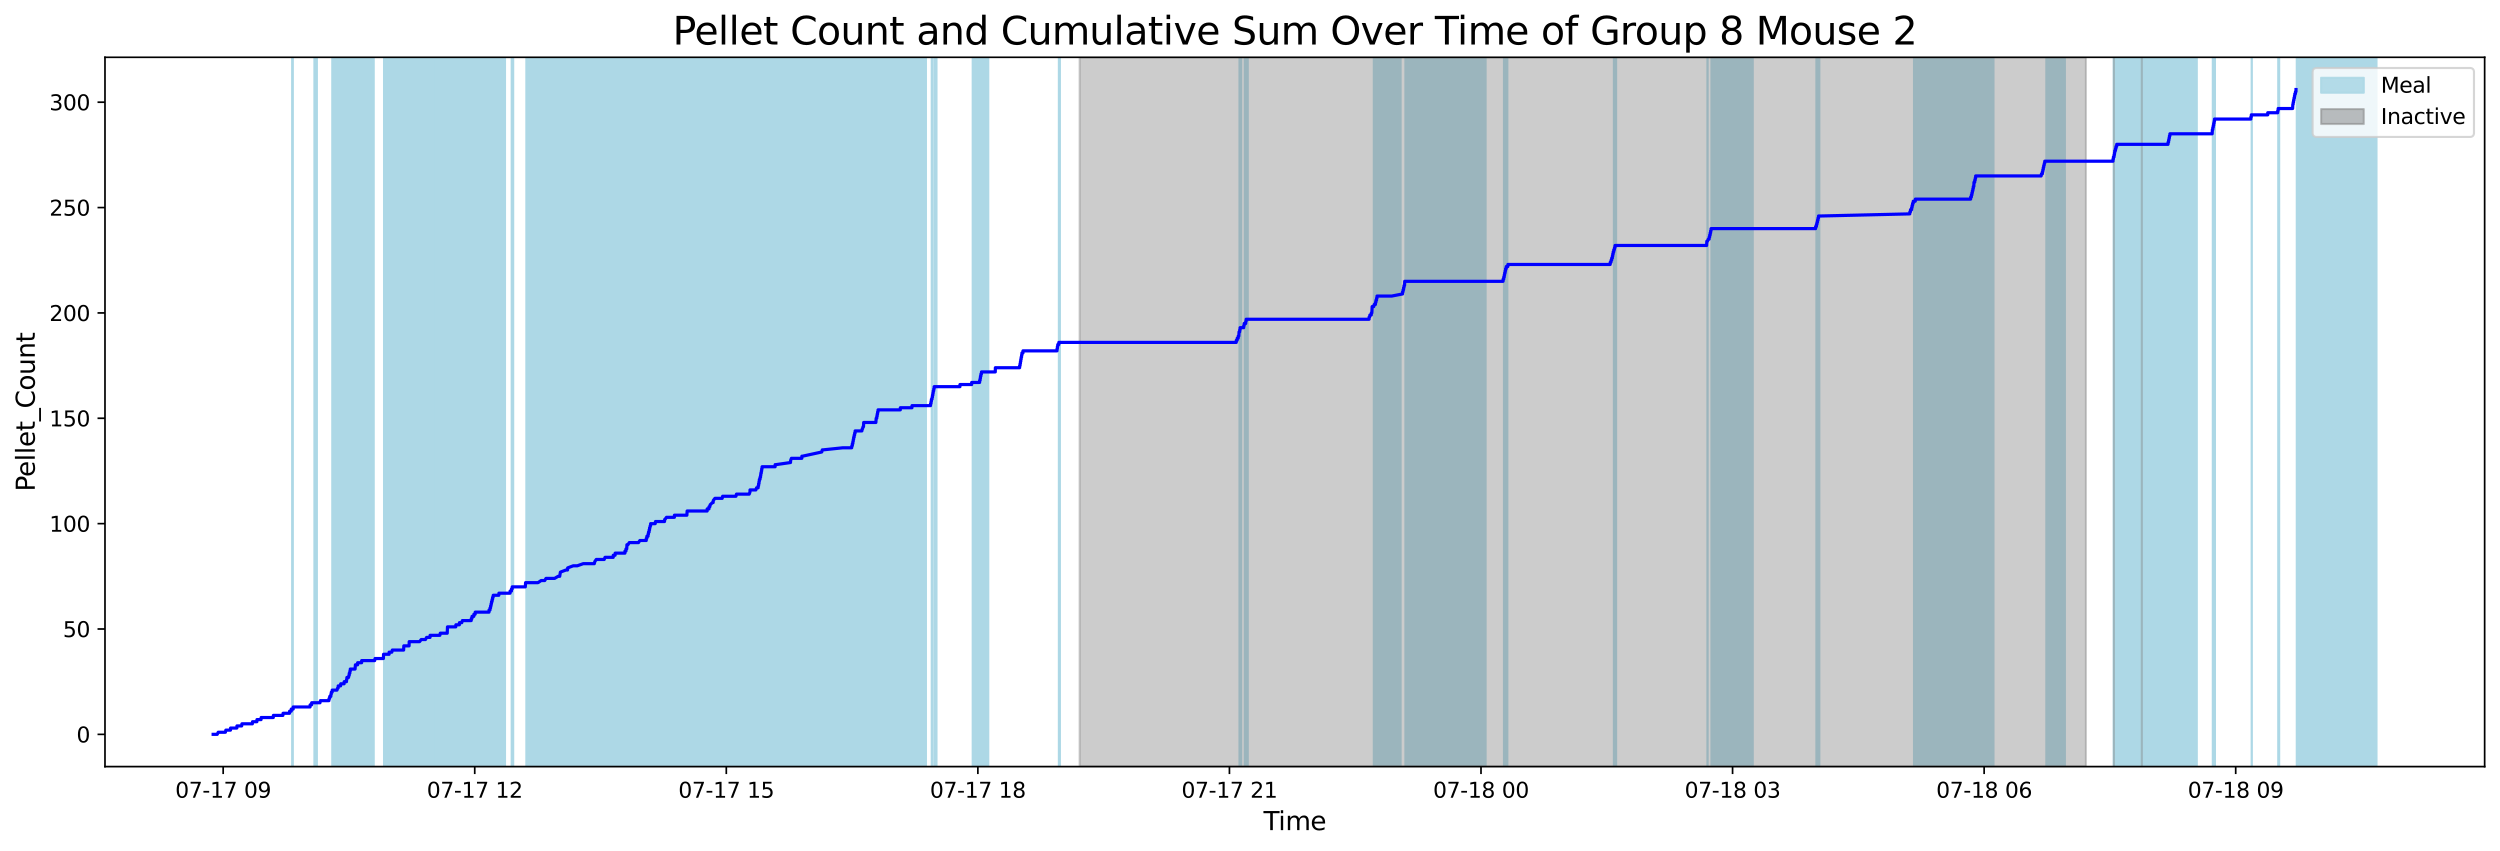 <?xml version="1.0" encoding="utf-8" standalone="no"?>
<!DOCTYPE svg PUBLIC "-//W3C//DTD SVG 1.1//EN"
  "http://www.w3.org/Graphics/SVG/1.1/DTD/svg11.dtd">
<svg xmlns:xlink="http://www.w3.org/1999/xlink" width="1172.435pt" height="399.009pt" viewBox="0 0 1172.435 399.009" xmlns="http://www.w3.org/2000/svg" version="1.1">
 <defs>
  <style type="text/css">*{stroke-linejoin: round; stroke-linecap: butt}</style>
 </defs>
 <g id="figure_1">
  <g id="patch_1">
   <path d="M 0 399.009 
L 1172.435 399.009 
L 1172.435 0 
L 0 0 
z
" style="fill: #ffffff"/>
  </g>
  <g id="axes_1">
   <g id="patch_2">
    <path d="M 49.235 359.517 
L 1165.235 359.517 
L 1165.235 26.877 
L 49.235 26.877 
z
" style="fill: #ffffff"/>
   </g>
   <g id="patch_3">
    <path d="M 137.324 359.517 
L 137.324 26.877 
L 137.014 26.877 
L 137.014 359.517 
z
" clip-path="url(#pb59096071e)" style="fill: #add8e6; stroke: #add8e6; stroke-linejoin: miter"/>
   </g>
   <g id="patch_4">
    <path d="M 148.602 359.517 
L 148.602 26.877 
L 147.455 26.877 
L 147.455 359.517 
z
" clip-path="url(#pb59096071e)" style="fill: #add8e6; stroke: #add8e6; stroke-linejoin: miter"/>
   </g>
   <g id="patch_5">
    <path d="M 161.785 359.517 
L 161.785 26.877 
L 155.834 26.877 
L 155.834 359.517 
z
" clip-path="url(#pb59096071e)" style="fill: #add8e6; stroke: #add8e6; stroke-linejoin: miter"/>
   </g>
   <g id="patch_6">
    <path d="M 157.123 359.517 
L 157.123 26.877 
L 156.745 26.877 
L 156.745 359.517 
z
" clip-path="url(#pb59096071e)" style="fill: #add8e6; stroke: #add8e6; stroke-linejoin: miter"/>
   </g>
   <g id="patch_7">
    <path d="M 175.263 359.517 
L 175.263 26.877 
L 159.399 26.877 
L 159.399 359.517 
z
" clip-path="url(#pb59096071e)" style="fill: #add8e6; stroke: #add8e6; stroke-linejoin: miter"/>
   </g>
   <g id="patch_8">
    <path d="M 164.479 359.517 
L 164.479 26.877 
L 162.744 26.877 
L 162.744 359.517 
z
" clip-path="url(#pb59096071e)" style="fill: #add8e6; stroke: #add8e6; stroke-linejoin: miter"/>
   </g>
   <g id="patch_9">
    <path d="M 171.645 359.517 
L 171.645 26.877 
L 164.911 26.877 
L 164.911 359.517 
z
" clip-path="url(#pb59096071e)" style="fill: #add8e6; stroke: #add8e6; stroke-linejoin: miter"/>
   </g>
   <g id="patch_10">
    <path d="M 166.812 359.517 
L 166.812 26.877 
L 167.337 26.877 
L 167.337 359.517 
z
" clip-path="url(#pb59096071e)" style="fill: #add8e6; stroke: #add8e6; stroke-linejoin: miter"/>
   </g>
   <g id="patch_11">
    <path d="M 215.175 359.517 
L 215.175 26.877 
L 180.113 26.877 
L 180.113 359.517 
z
" clip-path="url(#pb59096071e)" style="fill: #add8e6; stroke: #add8e6; stroke-linejoin: miter"/>
   </g>
   <g id="patch_12">
    <path d="M 196.709 359.517 
L 196.709 26.877 
L 189.923 26.877 
L 189.923 359.517 
z
" clip-path="url(#pb59096071e)" style="fill: #add8e6; stroke: #add8e6; stroke-linejoin: miter"/>
   </g>
   <g id="patch_13">
    <path d="M 236.826 359.517 
L 236.826 26.877 
L 203.06 26.877 
L 203.06 359.517 
z
" clip-path="url(#pb59096071e)" style="fill: #add8e6; stroke: #add8e6; stroke-linejoin: miter"/>
   </g>
   <g id="patch_14">
    <path d="M 213.792 359.517 
L 213.792 26.877 
L 210.971 26.877 
L 210.971 359.517 
z
" clip-path="url(#pb59096071e)" style="fill: #add8e6; stroke: #add8e6; stroke-linejoin: miter"/>
   </g>
   <g id="patch_15">
    <path d="M 217.672 359.517 
L 217.672 26.877 
L 216.315 26.877 
L 216.315 359.517 
z
" clip-path="url(#pb59096071e)" style="fill: #add8e6; stroke: #add8e6; stroke-linejoin: miter"/>
   </g>
   <g id="patch_16">
    <path d="M 227.995 359.517 
L 227.995 26.877 
L 222.072 26.877 
L 222.072 359.517 
z
" clip-path="url(#pb59096071e)" style="fill: #add8e6; stroke: #add8e6; stroke-linejoin: miter"/>
   </g>
   <g id="patch_17">
    <path d="M 230.007 359.517 
L 230.007 26.877 
L 230.143 26.877 
L 230.143 359.517 
z
" clip-path="url(#pb59096071e)" style="fill: #add8e6; stroke: #add8e6; stroke-linejoin: miter"/>
   </g>
   <g id="patch_18">
    <path d="M 231.576 359.517 
L 231.576 26.877 
L 231.458 26.877 
L 231.458 359.517 
z
" clip-path="url(#pb59096071e)" style="fill: #add8e6; stroke: #add8e6; stroke-linejoin: miter"/>
   </g>
   <g id="patch_19">
    <path d="M 239.978 359.517 
L 239.978 26.877 
L 240.667 26.877 
L 240.667 359.517 
z
" clip-path="url(#pb59096071e)" style="fill: #add8e6; stroke: #add8e6; stroke-linejoin: miter"/>
   </g>
   <g id="patch_20">
    <path d="M 285.645 359.517 
L 285.645 26.877 
L 246.852 26.877 
L 246.852 359.517 
z
" clip-path="url(#pb59096071e)" style="fill: #add8e6; stroke: #add8e6; stroke-linejoin: miter"/>
   </g>
   <g id="patch_21">
    <path d="M 304.718 359.517 
L 304.718 26.877 
L 267.057 26.877 
L 267.057 359.517 
z
" clip-path="url(#pb59096071e)" style="fill: #add8e6; stroke: #add8e6; stroke-linejoin: miter"/>
   </g>
   <g id="patch_22">
    <path d="M 318.919 359.517 
L 318.919 26.877 
L 289.947 26.877 
L 289.947 359.517 
z
" clip-path="url(#pb59096071e)" style="fill: #add8e6; stroke: #add8e6; stroke-linejoin: miter"/>
   </g>
   <g id="patch_23">
    <path d="M 294.172 359.517 
L 294.172 26.877 
L 294.552 26.877 
L 294.552 359.517 
z
" clip-path="url(#pb59096071e)" style="fill: #add8e6; stroke: #add8e6; stroke-linejoin: miter"/>
   </g>
   <g id="patch_24">
    <path d="M 305.618 359.517 
L 305.618 26.877 
L 305 26.877 
L 305 359.517 
z
" clip-path="url(#pb59096071e)" style="fill: #add8e6; stroke: #add8e6; stroke-linejoin: miter"/>
   </g>
   <g id="patch_25">
    <path d="M 312.544 359.517 
L 312.544 26.877 
L 305.463 26.877 
L 305.463 359.517 
z
" clip-path="url(#pb59096071e)" style="fill: #add8e6; stroke: #add8e6; stroke-linejoin: miter"/>
   </g>
   <g id="patch_26">
    <path d="M 351.844 359.517 
L 351.844 26.877 
L 317.239 26.877 
L 317.239 359.517 
z
" clip-path="url(#pb59096071e)" style="fill: #add8e6; stroke: #add8e6; stroke-linejoin: miter"/>
   </g>
   <g id="patch_27">
    <path d="M 322.884 359.517 
L 322.884 26.877 
L 322.705 26.877 
L 322.705 359.517 
z
" clip-path="url(#pb59096071e)" style="fill: #add8e6; stroke: #add8e6; stroke-linejoin: miter"/>
   </g>
   <g id="patch_28">
    <path d="M 373.375 359.517 
L 373.375 26.877 
L 335.292 26.877 
L 335.292 359.517 
z
" clip-path="url(#pb59096071e)" style="fill: #add8e6; stroke: #add8e6; stroke-linejoin: miter"/>
   </g>
   <g id="patch_29">
    <path d="M 366.189 359.517 
L 366.189 26.877 
L 352.104 26.877 
L 352.104 359.517 
z
" clip-path="url(#pb59096071e)" style="fill: #add8e6; stroke: #add8e6; stroke-linejoin: miter"/>
   </g>
   <g id="patch_30">
    <path d="M 375.426 359.517 
L 375.426 26.877 
L 358.147 26.877 
L 358.147 359.517 
z
" clip-path="url(#pb59096071e)" style="fill: #add8e6; stroke: #add8e6; stroke-linejoin: miter"/>
   </g>
   <g id="patch_31">
    <path d="M 409.467 359.517 
L 409.467 26.877 
L 371.168 26.877 
L 371.168 359.517 
z
" clip-path="url(#pb59096071e)" style="fill: #add8e6; stroke: #add8e6; stroke-linejoin: miter"/>
   </g>
   <g id="patch_32">
    <path d="M 424.444 359.517 
L 424.444 26.877 
L 407.656 26.877 
L 407.656 359.517 
z
" clip-path="url(#pb59096071e)" style="fill: #add8e6; stroke: #add8e6; stroke-linejoin: miter"/>
   </g>
   <g id="patch_33">
    <path d="M 434.232 359.517 
L 434.232 26.877 
L 401.049 26.877 
L 401.049 359.517 
z
" clip-path="url(#pb59096071e)" style="fill: #add8e6; stroke: #add8e6; stroke-linejoin: miter"/>
   </g>
   <g id="patch_34">
    <path d="M 418.082 359.517 
L 418.082 26.877 
L 405.412 26.877 
L 405.412 359.517 
z
" clip-path="url(#pb59096071e)" style="fill: #add8e6; stroke: #add8e6; stroke-linejoin: miter"/>
   </g>
   <g id="patch_35">
    <path d="M 411.606 359.517 
L 411.606 26.877 
L 411.313 26.877 
L 411.313 359.517 
z
" clip-path="url(#pb59096071e)" style="fill: #add8e6; stroke: #add8e6; stroke-linejoin: miter"/>
   </g>
   <g id="patch_36">
    <path d="M 412.491 359.517 
L 412.491 26.877 
L 411.991 26.877 
L 411.991 359.517 
z
" clip-path="url(#pb59096071e)" style="fill: #add8e6; stroke: #add8e6; stroke-linejoin: miter"/>
   </g>
   <g id="patch_37">
    <path d="M 436.967 359.517 
L 436.967 26.877 
L 437.293 26.877 
L 437.293 359.517 
z
" clip-path="url(#pb59096071e)" style="fill: #add8e6; stroke: #add8e6; stroke-linejoin: miter"/>
   </g>
   <g id="patch_38">
    <path d="M 439.183 359.517 
L 439.183 26.877 
L 438.243 26.877 
L 438.243 359.517 
z
" clip-path="url(#pb59096071e)" style="fill: #add8e6; stroke: #add8e6; stroke-linejoin: miter"/>
   </g>
   <g id="patch_39">
    <path d="M 463.466 359.517 
L 463.466 26.877 
L 456.18 26.877 
L 456.18 359.517 
z
" clip-path="url(#pb59096071e)" style="fill: #add8e6; stroke: #add8e6; stroke-linejoin: miter"/>
   </g>
   <g id="patch_40">
    <path d="M 459.905 359.517 
L 459.905 26.877 
L 460.229 26.877 
L 460.229 359.517 
z
" clip-path="url(#pb59096071e)" style="fill: #add8e6; stroke: #add8e6; stroke-linejoin: miter"/>
   </g>
   <g id="patch_41">
    <path d="M 496.59 359.517 
L 496.59 26.877 
L 497.057 26.877 
L 497.057 359.517 
z
" clip-path="url(#pb59096071e)" style="fill: #add8e6; stroke: #add8e6; stroke-linejoin: miter"/>
   </g>
   <g id="patch_42">
    <path d="M 581.29 359.517 
L 581.29 26.877 
L 582.067 26.877 
L 582.067 359.517 
z
" clip-path="url(#pb59096071e)" style="fill: #add8e6; stroke: #add8e6; stroke-linejoin: miter"/>
   </g>
   <g id="patch_43">
    <path d="M 584.643 359.517 
L 584.643 26.877 
L 583.787 26.877 
L 583.787 359.517 
z
" clip-path="url(#pb59096071e)" style="fill: #add8e6; stroke: #add8e6; stroke-linejoin: miter"/>
   </g>
   <g id="patch_44">
    <path d="M 584.672 359.517 
L 584.672 26.877 
L 585.157 26.877 
L 585.157 359.517 
z
" clip-path="url(#pb59096071e)" style="fill: #add8e6; stroke: #add8e6; stroke-linejoin: miter"/>
   </g>
   <g id="patch_45">
    <path d="M 649.772 359.517 
L 649.772 26.877 
L 644.29 26.877 
L 644.29 359.517 
z
" clip-path="url(#pb59096071e)" style="fill: #add8e6; stroke: #add8e6; stroke-linejoin: miter"/>
   </g>
   <g id="patch_46">
    <path d="M 656.839 359.517 
L 656.839 26.877 
L 646.488 26.877 
L 646.488 359.517 
z
" clip-path="url(#pb59096071e)" style="fill: #add8e6; stroke: #add8e6; stroke-linejoin: miter"/>
   </g>
   <g id="patch_47">
    <path d="M 696.701 359.517 
L 696.701 26.877 
L 659.103 26.877 
L 659.103 359.517 
z
" clip-path="url(#pb59096071e)" style="fill: #add8e6; stroke: #add8e6; stroke-linejoin: miter"/>
   </g>
   <g id="patch_48">
    <path d="M 705.331 359.517 
L 705.331 26.877 
L 706.895 26.877 
L 706.895 359.517 
z
" clip-path="url(#pb59096071e)" style="fill: #add8e6; stroke: #add8e6; stroke-linejoin: miter"/>
   </g>
   <g id="patch_49">
    <path d="M 757.261 359.517 
L 757.261 26.877 
L 756.883 26.877 
L 756.883 359.517 
z
" clip-path="url(#pb59096071e)" style="fill: #add8e6; stroke: #add8e6; stroke-linejoin: miter"/>
   </g>
   <g id="patch_50">
    <path d="M 757.907 359.517 
L 757.907 26.877 
L 757.696 26.877 
L 757.696 359.517 
z
" clip-path="url(#pb59096071e)" style="fill: #add8e6; stroke: #add8e6; stroke-linejoin: miter"/>
   </g>
   <g id="patch_51">
    <path d="M 800.834 359.517 
L 800.834 26.877 
L 800.747 26.877 
L 800.747 359.517 
z
" clip-path="url(#pb59096071e)" style="fill: #add8e6; stroke: #add8e6; stroke-linejoin: miter"/>
   </g>
   <g id="patch_52">
    <path d="M 821.983 359.517 
L 821.983 26.877 
L 802.639 26.877 
L 802.639 359.517 
z
" clip-path="url(#pb59096071e)" style="fill: #add8e6; stroke: #add8e6; stroke-linejoin: miter"/>
   </g>
   <g id="patch_53">
    <path d="M 851.851 359.517 
L 851.851 26.877 
L 853.216 26.877 
L 853.216 359.517 
z
" clip-path="url(#pb59096071e)" style="fill: #add8e6; stroke: #add8e6; stroke-linejoin: miter"/>
   </g>
   <g id="patch_54">
    <path d="M 934.886 359.517 
L 934.886 26.877 
L 897.633 26.877 
L 897.633 359.517 
z
" clip-path="url(#pb59096071e)" style="fill: #add8e6; stroke: #add8e6; stroke-linejoin: miter"/>
   </g>
   <g id="patch_55">
    <path d="M 924.346 359.517 
L 924.346 26.877 
L 925.236 26.877 
L 925.236 359.517 
z
" clip-path="url(#pb59096071e)" style="fill: #add8e6; stroke: #add8e6; stroke-linejoin: miter"/>
   </g>
   <g id="patch_56">
    <path d="M 926.671 359.517 
L 926.671 26.877 
L 926.134 26.877 
L 926.134 359.517 
z
" clip-path="url(#pb59096071e)" style="fill: #add8e6; stroke: #add8e6; stroke-linejoin: miter"/>
   </g>
   <g id="patch_57">
    <path d="M 927.047 359.517 
L 927.047 26.877 
L 926.734 26.877 
L 926.734 359.517 
z
" clip-path="url(#pb59096071e)" style="fill: #add8e6; stroke: #add8e6; stroke-linejoin: miter"/>
   </g>
   <g id="patch_58">
    <path d="M 968.363 359.517 
L 968.363 26.877 
L 959.683 26.877 
L 959.683 359.517 
z
" clip-path="url(#pb59096071e)" style="fill: #add8e6; stroke: #add8e6; stroke-linejoin: miter"/>
   </g>
   <g id="patch_59">
    <path d="M 1030.23 359.517 
L 1030.23 26.877 
L 991.299 26.877 
L 991.299 359.517 
z
" clip-path="url(#pb59096071e)" style="fill: #add8e6; stroke: #add8e6; stroke-linejoin: miter"/>
   </g>
   <g id="patch_60">
    <path d="M 992 359.517 
L 992 26.877 
L 992.975 26.877 
L 992.975 359.517 
z
" clip-path="url(#pb59096071e)" style="fill: #add8e6; stroke: #add8e6; stroke-linejoin: miter"/>
   </g>
   <g id="patch_61">
    <path d="M 1017.254 359.517 
L 1017.254 26.877 
L 1017.774 26.877 
L 1017.774 359.517 
z
" clip-path="url(#pb59096071e)" style="fill: #add8e6; stroke: #add8e6; stroke-linejoin: miter"/>
   </g>
   <g id="patch_62">
    <path d="M 1037.752 359.517 
L 1037.752 26.877 
L 1038.748 26.877 
L 1038.748 359.517 
z
" clip-path="url(#pb59096071e)" style="fill: #add8e6; stroke: #add8e6; stroke-linejoin: miter"/>
   </g>
   <g id="patch_63">
    <path d="M 1056.049 359.517 
L 1056.049 26.877 
L 1055.98 26.877 
L 1055.98 359.517 
z
" clip-path="url(#pb59096071e)" style="fill: #add8e6; stroke: #add8e6; stroke-linejoin: miter"/>
   </g>
   <g id="patch_64">
    <path d="M 1068.865 359.517 
L 1068.865 26.877 
L 1068.439 26.877 
L 1068.439 359.517 
z
" clip-path="url(#pb59096071e)" style="fill: #add8e6; stroke: #add8e6; stroke-linejoin: miter"/>
   </g>
   <g id="patch_65">
    <path d="M 1114.508 359.517 
L 1114.508 26.877 
L 1077.135 26.877 
L 1077.135 359.517 
z
" clip-path="url(#pb59096071e)" style="fill: #add8e6; stroke: #add8e6; stroke-linejoin: miter"/>
   </g>
   <g id="patch_66">
    <path d="M 506.332 359.517 
L 506.332 26.877 
L 978.245 26.877 
L 978.245 359.517 
z
" clip-path="url(#pb59096071e)" style="fill: #808080; opacity: 0.4; stroke: #808080; stroke-linejoin: miter"/>
   </g>
   <g id="patch_67">
    <path d="M 991.354 26.877 
L 991.354 26.877 
L 991.354 359.517 
" clip-path="url(#pb59096071e)" style="fill: #808080; opacity: 0.4; stroke: #808080; stroke-linejoin: miter"/>
   </g>
   <g id="patch_68">
    <path d="M 1004.462 26.877 
L 1004.462 26.877 
L 1004.462 359.517 
" clip-path="url(#pb59096071e)" style="fill: #808080; opacity: 0.4; stroke: #808080; stroke-linejoin: miter"/>
   </g>
   <g id="matplotlib.axis_1">
    <g id="xtick_1">
     <g id="line2d_1">
      <defs>
       <path id="m38da4c045f" d="M 0 0 
L 0 3.5 
" style="stroke: #000000; stroke-width: 0.8"/>
      </defs>
      <g>
       <use xlink:href="#m38da4c045f" x="104.66" y="359.517" style="stroke: #000000; stroke-width: 0.8"/>
      </g>
     </g>
     <g id="text_1">
      <!-- 07-17 09 -->
      <g transform="translate(82.179 374.116) scale(0.1 -0.1)">
       <defs>
        <path id="DejaVuSans-30" d="M 2034 4250 
Q 1547 4250 1301 3770 
Q 1056 3291 1056 2328 
Q 1056 1369 1301 889 
Q 1547 409 2034 409 
Q 2525 409 2770 889 
Q 3016 1369 3016 2328 
Q 3016 3291 2770 3770 
Q 2525 4250 2034 4250 
z
M 2034 4750 
Q 2819 4750 3233 4129 
Q 3647 3509 3647 2328 
Q 3647 1150 3233 529 
Q 2819 -91 2034 -91 
Q 1250 -91 836 529 
Q 422 1150 422 2328 
Q 422 3509 836 4129 
Q 1250 4750 2034 4750 
z
" transform="scale(0.016)"/>
        <path id="DejaVuSans-37" d="M 525 4666 
L 3525 4666 
L 3525 4397 
L 1831 0 
L 1172 0 
L 2766 4134 
L 525 4134 
L 525 4666 
z
" transform="scale(0.016)"/>
        <path id="DejaVuSans-2d" d="M 313 2009 
L 1997 2009 
L 1997 1497 
L 313 1497 
L 313 2009 
z
" transform="scale(0.016)"/>
        <path id="DejaVuSans-31" d="M 794 531 
L 1825 531 
L 1825 4091 
L 703 3866 
L 703 4441 
L 1819 4666 
L 2450 4666 
L 2450 531 
L 3481 531 
L 3481 0 
L 794 0 
L 794 531 
z
" transform="scale(0.016)"/>
        <path id="DejaVuSans-20" transform="scale(0.016)"/>
        <path id="DejaVuSans-39" d="M 703 97 
L 703 672 
Q 941 559 1184 500 
Q 1428 441 1663 441 
Q 2288 441 2617 861 
Q 2947 1281 2994 2138 
Q 2813 1869 2534 1725 
Q 2256 1581 1919 1581 
Q 1219 1581 811 2004 
Q 403 2428 403 3163 
Q 403 3881 828 4315 
Q 1253 4750 1959 4750 
Q 2769 4750 3195 4129 
Q 3622 3509 3622 2328 
Q 3622 1225 3098 567 
Q 2575 -91 1691 -91 
Q 1453 -91 1209 -44 
Q 966 3 703 97 
z
M 1959 2075 
Q 2384 2075 2632 2365 
Q 2881 2656 2881 3163 
Q 2881 3666 2632 3958 
Q 2384 4250 1959 4250 
Q 1534 4250 1286 3958 
Q 1038 3666 1038 3163 
Q 1038 2656 1286 2365 
Q 1534 2075 1959 2075 
z
" transform="scale(0.016)"/>
       </defs>
       <use xlink:href="#DejaVuSans-30"/>
       <use xlink:href="#DejaVuSans-37" x="63.623"/>
       <use xlink:href="#DejaVuSans-2d" x="127.246"/>
       <use xlink:href="#DejaVuSans-31" x="163.33"/>
       <use xlink:href="#DejaVuSans-37" x="226.953"/>
       <use xlink:href="#DejaVuSans-20" x="290.576"/>
       <use xlink:href="#DejaVuSans-30" x="322.363"/>
       <use xlink:href="#DejaVuSans-39" x="385.986"/>
      </g>
     </g>
    </g>
    <g id="xtick_2">
     <g id="line2d_2">
      <g>
       <use xlink:href="#m38da4c045f" x="222.638" y="359.517" style="stroke: #000000; stroke-width: 0.8"/>
      </g>
     </g>
     <g id="text_2">
      <!-- 07-17 12 -->
      <g transform="translate(200.157 374.116) scale(0.1 -0.1)">
       <defs>
        <path id="DejaVuSans-32" d="M 1228 531 
L 3431 531 
L 3431 0 
L 469 0 
L 469 531 
Q 828 903 1448 1529 
Q 2069 2156 2228 2338 
Q 2531 2678 2651 2914 
Q 2772 3150 2772 3378 
Q 2772 3750 2511 3984 
Q 2250 4219 1831 4219 
Q 1534 4219 1204 4116 
Q 875 4013 500 3803 
L 500 4441 
Q 881 4594 1212 4672 
Q 1544 4750 1819 4750 
Q 2544 4750 2975 4387 
Q 3406 4025 3406 3419 
Q 3406 3131 3298 2873 
Q 3191 2616 2906 2266 
Q 2828 2175 2409 1742 
Q 1991 1309 1228 531 
z
" transform="scale(0.016)"/>
       </defs>
       <use xlink:href="#DejaVuSans-30"/>
       <use xlink:href="#DejaVuSans-37" x="63.623"/>
       <use xlink:href="#DejaVuSans-2d" x="127.246"/>
       <use xlink:href="#DejaVuSans-31" x="163.33"/>
       <use xlink:href="#DejaVuSans-37" x="226.953"/>
       <use xlink:href="#DejaVuSans-20" x="290.576"/>
       <use xlink:href="#DejaVuSans-31" x="322.363"/>
       <use xlink:href="#DejaVuSans-32" x="385.986"/>
      </g>
     </g>
    </g>
    <g id="xtick_3">
     <g id="line2d_3">
      <g>
       <use xlink:href="#m38da4c045f" x="340.616" y="359.517" style="stroke: #000000; stroke-width: 0.8"/>
      </g>
     </g>
     <g id="text_3">
      <!-- 07-17 15 -->
      <g transform="translate(318.136 374.116) scale(0.1 -0.1)">
       <defs>
        <path id="DejaVuSans-35" d="M 691 4666 
L 3169 4666 
L 3169 4134 
L 1269 4134 
L 1269 2991 
Q 1406 3038 1543 3061 
Q 1681 3084 1819 3084 
Q 2600 3084 3056 2656 
Q 3513 2228 3513 1497 
Q 3513 744 3044 326 
Q 2575 -91 1722 -91 
Q 1428 -91 1123 -41 
Q 819 9 494 109 
L 494 744 
Q 775 591 1075 516 
Q 1375 441 1709 441 
Q 2250 441 2565 725 
Q 2881 1009 2881 1497 
Q 2881 1984 2565 2268 
Q 2250 2553 1709 2553 
Q 1456 2553 1204 2497 
Q 953 2441 691 2322 
L 691 4666 
z
" transform="scale(0.016)"/>
       </defs>
       <use xlink:href="#DejaVuSans-30"/>
       <use xlink:href="#DejaVuSans-37" x="63.623"/>
       <use xlink:href="#DejaVuSans-2d" x="127.246"/>
       <use xlink:href="#DejaVuSans-31" x="163.33"/>
       <use xlink:href="#DejaVuSans-37" x="226.953"/>
       <use xlink:href="#DejaVuSans-20" x="290.576"/>
       <use xlink:href="#DejaVuSans-31" x="322.363"/>
       <use xlink:href="#DejaVuSans-35" x="385.986"/>
      </g>
     </g>
    </g>
    <g id="xtick_4">
     <g id="line2d_4">
      <g>
       <use xlink:href="#m38da4c045f" x="458.594" y="359.517" style="stroke: #000000; stroke-width: 0.8"/>
      </g>
     </g>
     <g id="text_4">
      <!-- 07-17 18 -->
      <g transform="translate(436.114 374.116) scale(0.1 -0.1)">
       <defs>
        <path id="DejaVuSans-38" d="M 2034 2216 
Q 1584 2216 1326 1975 
Q 1069 1734 1069 1313 
Q 1069 891 1326 650 
Q 1584 409 2034 409 
Q 2484 409 2743 651 
Q 3003 894 3003 1313 
Q 3003 1734 2745 1975 
Q 2488 2216 2034 2216 
z
M 1403 2484 
Q 997 2584 770 2862 
Q 544 3141 544 3541 
Q 544 4100 942 4425 
Q 1341 4750 2034 4750 
Q 2731 4750 3128 4425 
Q 3525 4100 3525 3541 
Q 3525 3141 3298 2862 
Q 3072 2584 2669 2484 
Q 3125 2378 3379 2068 
Q 3634 1759 3634 1313 
Q 3634 634 3220 271 
Q 2806 -91 2034 -91 
Q 1263 -91 848 271 
Q 434 634 434 1313 
Q 434 1759 690 2068 
Q 947 2378 1403 2484 
z
M 1172 3481 
Q 1172 3119 1398 2916 
Q 1625 2713 2034 2713 
Q 2441 2713 2670 2916 
Q 2900 3119 2900 3481 
Q 2900 3844 2670 4047 
Q 2441 4250 2034 4250 
Q 1625 4250 1398 4047 
Q 1172 3844 1172 3481 
z
" transform="scale(0.016)"/>
       </defs>
       <use xlink:href="#DejaVuSans-30"/>
       <use xlink:href="#DejaVuSans-37" x="63.623"/>
       <use xlink:href="#DejaVuSans-2d" x="127.246"/>
       <use xlink:href="#DejaVuSans-31" x="163.33"/>
       <use xlink:href="#DejaVuSans-37" x="226.953"/>
       <use xlink:href="#DejaVuSans-20" x="290.576"/>
       <use xlink:href="#DejaVuSans-31" x="322.363"/>
       <use xlink:href="#DejaVuSans-38" x="385.986"/>
      </g>
     </g>
    </g>
    <g id="xtick_5">
     <g id="line2d_5">
      <g>
       <use xlink:href="#m38da4c045f" x="576.573" y="359.517" style="stroke: #000000; stroke-width: 0.8"/>
      </g>
     </g>
     <g id="text_5">
      <!-- 07-17 21 -->
      <g transform="translate(554.092 374.116) scale(0.1 -0.1)">
       <use xlink:href="#DejaVuSans-30"/>
       <use xlink:href="#DejaVuSans-37" x="63.623"/>
       <use xlink:href="#DejaVuSans-2d" x="127.246"/>
       <use xlink:href="#DejaVuSans-31" x="163.33"/>
       <use xlink:href="#DejaVuSans-37" x="226.953"/>
       <use xlink:href="#DejaVuSans-20" x="290.576"/>
       <use xlink:href="#DejaVuSans-32" x="322.363"/>
       <use xlink:href="#DejaVuSans-31" x="385.986"/>
      </g>
     </g>
    </g>
    <g id="xtick_6">
     <g id="line2d_6">
      <g>
       <use xlink:href="#m38da4c045f" x="694.551" y="359.517" style="stroke: #000000; stroke-width: 0.8"/>
      </g>
     </g>
     <g id="text_6">
      <!-- 07-18 00 -->
      <g transform="translate(672.07 374.116) scale(0.1 -0.1)">
       <use xlink:href="#DejaVuSans-30"/>
       <use xlink:href="#DejaVuSans-37" x="63.623"/>
       <use xlink:href="#DejaVuSans-2d" x="127.246"/>
       <use xlink:href="#DejaVuSans-31" x="163.33"/>
       <use xlink:href="#DejaVuSans-38" x="226.953"/>
       <use xlink:href="#DejaVuSans-20" x="290.576"/>
       <use xlink:href="#DejaVuSans-30" x="322.363"/>
       <use xlink:href="#DejaVuSans-30" x="385.986"/>
      </g>
     </g>
    </g>
    <g id="xtick_7">
     <g id="line2d_7">
      <g>
       <use xlink:href="#m38da4c045f" x="812.529" y="359.517" style="stroke: #000000; stroke-width: 0.8"/>
      </g>
     </g>
     <g id="text_7">
      <!-- 07-18 03 -->
      <g transform="translate(790.049 374.116) scale(0.1 -0.1)">
       <defs>
        <path id="DejaVuSans-33" d="M 2597 2516 
Q 3050 2419 3304 2112 
Q 3559 1806 3559 1356 
Q 3559 666 3084 287 
Q 2609 -91 1734 -91 
Q 1441 -91 1130 -33 
Q 819 25 488 141 
L 488 750 
Q 750 597 1062 519 
Q 1375 441 1716 441 
Q 2309 441 2620 675 
Q 2931 909 2931 1356 
Q 2931 1769 2642 2001 
Q 2353 2234 1838 2234 
L 1294 2234 
L 1294 2753 
L 1863 2753 
Q 2328 2753 2575 2939 
Q 2822 3125 2822 3475 
Q 2822 3834 2567 4026 
Q 2313 4219 1838 4219 
Q 1578 4219 1281 4162 
Q 984 4106 628 3988 
L 628 4550 
Q 988 4650 1302 4700 
Q 1616 4750 1894 4750 
Q 2613 4750 3031 4423 
Q 3450 4097 3450 3541 
Q 3450 3153 3228 2886 
Q 3006 2619 2597 2516 
z
" transform="scale(0.016)"/>
       </defs>
       <use xlink:href="#DejaVuSans-30"/>
       <use xlink:href="#DejaVuSans-37" x="63.623"/>
       <use xlink:href="#DejaVuSans-2d" x="127.246"/>
       <use xlink:href="#DejaVuSans-31" x="163.33"/>
       <use xlink:href="#DejaVuSans-38" x="226.953"/>
       <use xlink:href="#DejaVuSans-20" x="290.576"/>
       <use xlink:href="#DejaVuSans-30" x="322.363"/>
       <use xlink:href="#DejaVuSans-33" x="385.986"/>
      </g>
     </g>
    </g>
    <g id="xtick_8">
     <g id="line2d_8">
      <g>
       <use xlink:href="#m38da4c045f" x="930.507" y="359.517" style="stroke: #000000; stroke-width: 0.8"/>
      </g>
     </g>
     <g id="text_8">
      <!-- 07-18 06 -->
      <g transform="translate(908.027 374.116) scale(0.1 -0.1)">
       <defs>
        <path id="DejaVuSans-36" d="M 2113 2584 
Q 1688 2584 1439 2293 
Q 1191 2003 1191 1497 
Q 1191 994 1439 701 
Q 1688 409 2113 409 
Q 2538 409 2786 701 
Q 3034 994 3034 1497 
Q 3034 2003 2786 2293 
Q 2538 2584 2113 2584 
z
M 3366 4563 
L 3366 3988 
Q 3128 4100 2886 4159 
Q 2644 4219 2406 4219 
Q 1781 4219 1451 3797 
Q 1122 3375 1075 2522 
Q 1259 2794 1537 2939 
Q 1816 3084 2150 3084 
Q 2853 3084 3261 2657 
Q 3669 2231 3669 1497 
Q 3669 778 3244 343 
Q 2819 -91 2113 -91 
Q 1303 -91 875 529 
Q 447 1150 447 2328 
Q 447 3434 972 4092 
Q 1497 4750 2381 4750 
Q 2619 4750 2861 4703 
Q 3103 4656 3366 4563 
z
" transform="scale(0.016)"/>
       </defs>
       <use xlink:href="#DejaVuSans-30"/>
       <use xlink:href="#DejaVuSans-37" x="63.623"/>
       <use xlink:href="#DejaVuSans-2d" x="127.246"/>
       <use xlink:href="#DejaVuSans-31" x="163.33"/>
       <use xlink:href="#DejaVuSans-38" x="226.953"/>
       <use xlink:href="#DejaVuSans-20" x="290.576"/>
       <use xlink:href="#DejaVuSans-30" x="322.363"/>
       <use xlink:href="#DejaVuSans-36" x="385.986"/>
      </g>
     </g>
    </g>
    <g id="xtick_9">
     <g id="line2d_9">
      <g>
       <use xlink:href="#m38da4c045f" x="1048.486" y="359.517" style="stroke: #000000; stroke-width: 0.8"/>
      </g>
     </g>
     <g id="text_9">
      <!-- 07-18 09 -->
      <g transform="translate(1026.005 374.116) scale(0.1 -0.1)">
       <use xlink:href="#DejaVuSans-30"/>
       <use xlink:href="#DejaVuSans-37" x="63.623"/>
       <use xlink:href="#DejaVuSans-2d" x="127.246"/>
       <use xlink:href="#DejaVuSans-31" x="163.33"/>
       <use xlink:href="#DejaVuSans-38" x="226.953"/>
       <use xlink:href="#DejaVuSans-20" x="290.576"/>
       <use xlink:href="#DejaVuSans-30" x="322.363"/>
       <use xlink:href="#DejaVuSans-39" x="385.986"/>
      </g>
     </g>
    </g>
    <g id="text_10">
     <!-- Time -->
     <g transform="translate(592.555 389.313) scale(0.12 -0.12)">
      <defs>
       <path id="DejaVuSans-54" d="M -19 4666 
L 3928 4666 
L 3928 4134 
L 2272 4134 
L 2272 0 
L 1638 0 
L 1638 4134 
L -19 4134 
L -19 4666 
z
" transform="scale(0.016)"/>
       <path id="DejaVuSans-69" d="M 603 3500 
L 1178 3500 
L 1178 0 
L 603 0 
L 603 3500 
z
M 603 4863 
L 1178 4863 
L 1178 4134 
L 603 4134 
L 603 4863 
z
" transform="scale(0.016)"/>
       <path id="DejaVuSans-6d" d="M 3328 2828 
Q 3544 3216 3844 3400 
Q 4144 3584 4550 3584 
Q 5097 3584 5394 3201 
Q 5691 2819 5691 2113 
L 5691 0 
L 5113 0 
L 5113 2094 
Q 5113 2597 4934 2840 
Q 4756 3084 4391 3084 
Q 3944 3084 3684 2787 
Q 3425 2491 3425 1978 
L 3425 0 
L 2847 0 
L 2847 2094 
Q 2847 2600 2669 2842 
Q 2491 3084 2119 3084 
Q 1678 3084 1418 2786 
Q 1159 2488 1159 1978 
L 1159 0 
L 581 0 
L 581 3500 
L 1159 3500 
L 1159 2956 
Q 1356 3278 1631 3431 
Q 1906 3584 2284 3584 
Q 2666 3584 2933 3390 
Q 3200 3197 3328 2828 
z
" transform="scale(0.016)"/>
       <path id="DejaVuSans-65" d="M 3597 1894 
L 3597 1613 
L 953 1613 
Q 991 1019 1311 708 
Q 1631 397 2203 397 
Q 2534 397 2845 478 
Q 3156 559 3463 722 
L 3463 178 
Q 3153 47 2828 -22 
Q 2503 -91 2169 -91 
Q 1331 -91 842 396 
Q 353 884 353 1716 
Q 353 2575 817 3079 
Q 1281 3584 2069 3584 
Q 2775 3584 3186 3129 
Q 3597 2675 3597 1894 
z
M 3022 2063 
Q 3016 2534 2758 2815 
Q 2500 3097 2075 3097 
Q 1594 3097 1305 2825 
Q 1016 2553 972 2059 
L 3022 2063 
z
" transform="scale(0.016)"/>
      </defs>
      <use xlink:href="#DejaVuSans-54"/>
      <use xlink:href="#DejaVuSans-69" x="57.959"/>
      <use xlink:href="#DejaVuSans-6d" x="85.742"/>
      <use xlink:href="#DejaVuSans-65" x="183.154"/>
     </g>
    </g>
   </g>
   <g id="matplotlib.axis_2">
    <g id="ytick_1">
     <g id="line2d_10">
      <defs>
       <path id="m4cba926031" d="M 0 0 
L -3.5 0 
" style="stroke: #000000; stroke-width: 0.8"/>
      </defs>
      <g>
       <use xlink:href="#m4cba926031" x="49.235" y="344.397" style="stroke: #000000; stroke-width: 0.8"/>
      </g>
     </g>
     <g id="text_11">
      <!-- 0 -->
      <g transform="translate(35.873 348.196) scale(0.1 -0.1)">
       <use xlink:href="#DejaVuSans-30"/>
      </g>
     </g>
    </g>
    <g id="ytick_2">
     <g id="line2d_11">
      <g>
       <use xlink:href="#m4cba926031" x="49.235" y="294.985" style="stroke: #000000; stroke-width: 0.8"/>
      </g>
     </g>
     <g id="text_12">
      <!-- 50 -->
      <g transform="translate(29.51 298.785) scale(0.1 -0.1)">
       <use xlink:href="#DejaVuSans-35"/>
       <use xlink:href="#DejaVuSans-30" x="63.623"/>
      </g>
     </g>
    </g>
    <g id="ytick_3">
     <g id="line2d_12">
      <g>
       <use xlink:href="#m4cba926031" x="49.235" y="245.574" style="stroke: #000000; stroke-width: 0.8"/>
      </g>
     </g>
     <g id="text_13">
      <!-- 100 -->
      <g transform="translate(23.148 249.373) scale(0.1 -0.1)">
       <use xlink:href="#DejaVuSans-31"/>
       <use xlink:href="#DejaVuSans-30" x="63.623"/>
       <use xlink:href="#DejaVuSans-30" x="127.246"/>
      </g>
     </g>
    </g>
    <g id="ytick_4">
     <g id="line2d_13">
      <g>
       <use xlink:href="#m4cba926031" x="49.235" y="196.162" style="stroke: #000000; stroke-width: 0.8"/>
      </g>
     </g>
     <g id="text_14">
      <!-- 150 -->
      <g transform="translate(23.148 199.961) scale(0.1 -0.1)">
       <use xlink:href="#DejaVuSans-31"/>
       <use xlink:href="#DejaVuSans-35" x="63.623"/>
       <use xlink:href="#DejaVuSans-30" x="127.246"/>
      </g>
     </g>
    </g>
    <g id="ytick_5">
     <g id="line2d_14">
      <g>
       <use xlink:href="#m4cba926031" x="49.235" y="146.75" style="stroke: #000000; stroke-width: 0.8"/>
      </g>
     </g>
     <g id="text_15">
      <!-- 200 -->
      <g transform="translate(23.148 150.549) scale(0.1 -0.1)">
       <use xlink:href="#DejaVuSans-32"/>
       <use xlink:href="#DejaVuSans-30" x="63.623"/>
       <use xlink:href="#DejaVuSans-30" x="127.246"/>
      </g>
     </g>
    </g>
    <g id="ytick_6">
     <g id="line2d_15">
      <g>
       <use xlink:href="#m4cba926031" x="49.235" y="97.338" style="stroke: #000000; stroke-width: 0.8"/>
      </g>
     </g>
     <g id="text_16">
      <!-- 250 -->
      <g transform="translate(23.148 101.138) scale(0.1 -0.1)">
       <use xlink:href="#DejaVuSans-32"/>
       <use xlink:href="#DejaVuSans-35" x="63.623"/>
       <use xlink:href="#DejaVuSans-30" x="127.246"/>
      </g>
     </g>
    </g>
    <g id="ytick_7">
     <g id="line2d_16">
      <g>
       <use xlink:href="#m4cba926031" x="49.235" y="47.927" style="stroke: #000000; stroke-width: 0.8"/>
      </g>
     </g>
     <g id="text_17">
      <!-- 300 -->
      <g transform="translate(23.148 51.726) scale(0.1 -0.1)">
       <use xlink:href="#DejaVuSans-33"/>
       <use xlink:href="#DejaVuSans-30" x="63.623"/>
       <use xlink:href="#DejaVuSans-30" x="127.246"/>
      </g>
     </g>
    </g>
    <g id="text_18">
     <!-- Pellet_Count -->
     <g transform="translate(16.318 230.485) rotate(-90) scale(0.12 -0.12)">
      <defs>
       <path id="DejaVuSans-50" d="M 1259 4147 
L 1259 2394 
L 2053 2394 
Q 2494 2394 2734 2622 
Q 2975 2850 2975 3272 
Q 2975 3691 2734 3919 
Q 2494 4147 2053 4147 
L 1259 4147 
z
M 628 4666 
L 2053 4666 
Q 2838 4666 3239 4311 
Q 3641 3956 3641 3272 
Q 3641 2581 3239 2228 
Q 2838 1875 2053 1875 
L 1259 1875 
L 1259 0 
L 628 0 
L 628 4666 
z
" transform="scale(0.016)"/>
       <path id="DejaVuSans-6c" d="M 603 4863 
L 1178 4863 
L 1178 0 
L 603 0 
L 603 4863 
z
" transform="scale(0.016)"/>
       <path id="DejaVuSans-74" d="M 1172 4494 
L 1172 3500 
L 2356 3500 
L 2356 3053 
L 1172 3053 
L 1172 1153 
Q 1172 725 1289 603 
Q 1406 481 1766 481 
L 2356 481 
L 2356 0 
L 1766 0 
Q 1100 0 847 248 
Q 594 497 594 1153 
L 594 3053 
L 172 3053 
L 172 3500 
L 594 3500 
L 594 4494 
L 1172 4494 
z
" transform="scale(0.016)"/>
       <path id="DejaVuSans-5f" d="M 3263 -1063 
L 3263 -1509 
L -63 -1509 
L -63 -1063 
L 3263 -1063 
z
" transform="scale(0.016)"/>
       <path id="DejaVuSans-43" d="M 4122 4306 
L 4122 3641 
Q 3803 3938 3442 4084 
Q 3081 4231 2675 4231 
Q 1875 4231 1450 3742 
Q 1025 3253 1025 2328 
Q 1025 1406 1450 917 
Q 1875 428 2675 428 
Q 3081 428 3442 575 
Q 3803 722 4122 1019 
L 4122 359 
Q 3791 134 3420 21 
Q 3050 -91 2638 -91 
Q 1578 -91 968 557 
Q 359 1206 359 2328 
Q 359 3453 968 4101 
Q 1578 4750 2638 4750 
Q 3056 4750 3426 4639 
Q 3797 4528 4122 4306 
z
" transform="scale(0.016)"/>
       <path id="DejaVuSans-6f" d="M 1959 3097 
Q 1497 3097 1228 2736 
Q 959 2375 959 1747 
Q 959 1119 1226 758 
Q 1494 397 1959 397 
Q 2419 397 2687 759 
Q 2956 1122 2956 1747 
Q 2956 2369 2687 2733 
Q 2419 3097 1959 3097 
z
M 1959 3584 
Q 2709 3584 3137 3096 
Q 3566 2609 3566 1747 
Q 3566 888 3137 398 
Q 2709 -91 1959 -91 
Q 1206 -91 779 398 
Q 353 888 353 1747 
Q 353 2609 779 3096 
Q 1206 3584 1959 3584 
z
" transform="scale(0.016)"/>
       <path id="DejaVuSans-75" d="M 544 1381 
L 544 3500 
L 1119 3500 
L 1119 1403 
Q 1119 906 1312 657 
Q 1506 409 1894 409 
Q 2359 409 2629 706 
Q 2900 1003 2900 1516 
L 2900 3500 
L 3475 3500 
L 3475 0 
L 2900 0 
L 2900 538 
Q 2691 219 2414 64 
Q 2138 -91 1772 -91 
Q 1169 -91 856 284 
Q 544 659 544 1381 
z
M 1991 3584 
L 1991 3584 
z
" transform="scale(0.016)"/>
       <path id="DejaVuSans-6e" d="M 3513 2113 
L 3513 0 
L 2938 0 
L 2938 2094 
Q 2938 2591 2744 2837 
Q 2550 3084 2163 3084 
Q 1697 3084 1428 2787 
Q 1159 2491 1159 1978 
L 1159 0 
L 581 0 
L 581 3500 
L 1159 3500 
L 1159 2956 
Q 1366 3272 1645 3428 
Q 1925 3584 2291 3584 
Q 2894 3584 3203 3211 
Q 3513 2838 3513 2113 
z
" transform="scale(0.016)"/>
      </defs>
      <use xlink:href="#DejaVuSans-50"/>
      <use xlink:href="#DejaVuSans-65" x="56.678"/>
      <use xlink:href="#DejaVuSans-6c" x="118.201"/>
      <use xlink:href="#DejaVuSans-6c" x="145.984"/>
      <use xlink:href="#DejaVuSans-65" x="173.768"/>
      <use xlink:href="#DejaVuSans-74" x="235.291"/>
      <use xlink:href="#DejaVuSans-5f" x="274.5"/>
      <use xlink:href="#DejaVuSans-43" x="324.5"/>
      <use xlink:href="#DejaVuSans-6f" x="394.324"/>
      <use xlink:href="#DejaVuSans-75" x="455.506"/>
      <use xlink:href="#DejaVuSans-6e" x="518.885"/>
      <use xlink:href="#DejaVuSans-74" x="582.264"/>
     </g>
    </g>
   </g>
   <g id="line2d_17">
    <path d="M 99.962 344.397 
L 101.863 344.397 
L 102.344 343.409 
L 105.697 343.409 
L 105.916 342.421 
L 108.079 342.421 
L 108.133 341.432 
L 111.072 341.432 
L 111.127 340.444 
L 113.344 340.444 
L 113.453 339.456 
L 118.347 339.456 
L 118.424 338.468 
L 120.466 338.468 
L 120.51 337.48 
L 122.422 337.48 
L 122.476 336.491 
L 128.168 336.491 
L 128.212 335.503 
L 132.668 335.503 
L 132.756 334.515 
L 135.782 334.515 
L 135.815 333.527 
L 136.579 333.527 
L 136.601 332.538 
L 137.486 332.538 
L 137.519 331.55 
L 145.395 331.55 
L 145.449 330.562 
L 146.138 330.562 
L 146.17 329.574 
L 150.059 329.574 
L 150.256 328.585 
L 154.254 328.585 
L 154.254 328.585 
L 154.309 327.597 
L 154.593 327.597 
L 154.636 326.609 
L 155.15 326.609 
L 155.172 325.621 
L 155.347 325.621 
L 155.379 324.632 
L 155.773 324.632 
L 155.794 323.644 
L 158.045 323.644 
L 158.34 322.656 
L 158.591 322.656 
L 158.613 321.668 
L 159.716 321.668 
L 159.793 320.68 
L 161.377 320.68 
L 161.409 319.691 
L 162.491 319.691 
L 162.502 318.703 
L 162.655 318.703 
L 162.687 317.715 
L 163.452 317.715 
L 163.616 316.727 
L 163.769 316.727 
L 163.791 315.738 
L 164.064 315.738 
L 164.086 314.75 
L 164.26 314.75 
L 164.282 313.762 
L 166.522 313.762 
L 166.675 311.785 
L 167.701 311.785 
L 167.723 310.797 
L 169.591 310.797 
L 169.613 309.809 
L 175.698 309.809 
L 175.894 308.821 
L 179.816 308.821 
L 179.871 306.844 
L 182.471 306.844 
L 182.492 305.856 
L 183.749 305.856 
L 183.967 304.868 
L 189.287 304.868 
L 189.385 302.891 
L 191.843 302.891 
L 191.909 300.915 
L 196.77 300.915 
L 197.546 299.927 
L 199.523 299.927 
L 200.058 298.938 
L 201.664 298.938 
L 201.697 297.95 
L 206.285 297.95 
L 206.47 296.962 
L 209.737 296.962 
L 209.857 293.997 
L 213.724 293.997 
L 213.811 293.009 
L 215.428 293.009 
L 215.45 292.021 
L 216.553 292.021 
L 216.837 291.032 
L 220.988 291.032 
L 221.032 290.044 
L 221.349 290.044 
L 221.371 289.056 
L 222.212 289.056 
L 222.245 288.068 
L 222.834 288.068 
L 222.867 287.08 
L 229.323 287.08 
L 229.345 286.091 
L 229.793 286.091 
L 229.815 285.103 
L 230.055 285.103 
L 230.088 284.115 
L 230.274 284.115 
L 230.328 283.127 
L 230.492 283.127 
L 230.514 282.138 
L 230.765 282.138 
L 230.787 281.15 
L 230.995 281.15 
L 231.006 280.162 
L 231.257 280.162 
L 231.311 279.174 
L 233.933 279.174 
L 233.988 278.185 
L 239.209 278.185 
L 239.231 277.197 
L 239.854 277.197 
L 239.865 276.209 
L 240.203 276.209 
L 240.236 275.221 
L 246.354 275.221 
L 246.485 273.244 
L 252.329 273.244 
L 253.771 272.256 
L 255.464 272.256 
L 256.043 271.268 
L 260.063 271.268 
L 261.735 270.28 
L 262.488 270.28 
L 262.641 269.291 
L 262.816 268.303 
L 265.438 267.315 
L 266.17 267.315 
L 266.224 266.327 
L 268.857 265.338 
L 270.747 265.338 
L 273.521 264.35 
L 278.71 264.35 
L 278.951 263.362 
L 279.639 262.374 
L 283.364 262.374 
L 283.735 261.385 
L 287.581 261.385 
L 287.602 260.397 
L 288.465 260.397 
L 288.498 259.409 
L 293.064 259.409 
L 293.097 258.421 
L 293.556 258.421 
L 293.567 257.432 
L 293.916 257.432 
L 294.015 255.456 
L 294.506 255.456 
L 295.096 254.468 
L 299.422 254.468 
L 300.088 253.48 
L 303.071 253.48 
L 303.082 252.491 
L 303.355 252.491 
L 303.366 251.503 
L 303.901 251.503 
L 303.923 250.515 
L 304.097 250.515 
L 304.13 249.527 
L 304.414 249.527 
L 304.425 248.538 
L 304.622 248.538 
L 304.633 247.55 
L 304.797 247.55 
L 304.928 246.562 
L 305.113 246.562 
L 305.135 245.574 
L 307.276 245.574 
L 307.407 244.585 
L 311.635 244.585 
L 311.722 243.597 
L 311.853 243.597 
L 312.563 242.609 
L 316.267 242.609 
L 316.289 241.621 
L 322.122 241.621 
L 322.253 239.644 
L 331.637 239.644 
L 331.648 238.656 
L 332.478 238.656 
L 332.5 237.668 
L 332.882 237.668 
L 333.057 236.68 
L 333.111 236.68 
L 334.095 235.691 
L 334.444 235.691 
L 334.521 234.703 
L 335.285 233.715 
L 338.683 233.715 
L 338.901 232.727 
L 345.139 232.727 
L 345.379 231.738 
L 351.354 231.738 
L 351.715 230.75 
L 351.737 229.762 
L 354.479 229.762 
L 354.806 228.774 
L 355.538 228.774 
L 355.582 227.785 
L 355.757 227.785 
L 355.768 226.797 
L 355.953 226.797 
L 355.964 225.809 
L 356.084 225.809 
L 356.128 224.821 
L 356.423 224.821 
L 356.434 223.832 
L 356.674 223.832 
L 356.685 222.844 
L 356.805 222.844 
L 356.827 221.856 
L 357.024 221.856 
L 357.046 220.868 
L 357.199 220.868 
L 357.21 219.88 
L 357.362 219.88 
L 357.406 218.891 
L 363.513 218.891 
L 363.524 217.903 
L 363.917 217.903 
L 370.722 216.915 
L 370.788 215.927 
L 371.159 214.938 
L 376.031 214.938 
L 376.053 213.95 
L 376.326 213.95 
L 385.382 211.974 
L 385.634 210.985 
L 385.907 210.985 
L 395.29 209.997 
L 399.42 209.997 
L 399.507 209.009 
L 399.725 209.009 
L 399.736 208.021 
L 399.966 208.021 
L 399.988 207.032 
L 400.13 207.032 
L 400.184 206.044 
L 400.326 206.044 
L 400.348 205.056 
L 400.567 205.056 
L 400.577 204.068 
L 400.796 204.068 
L 400.807 203.08 
L 401.025 203.08 
L 401.036 202.091 
L 404.193 202.091 
L 404.368 201.103 
L 404.521 201.103 
L 404.75 200.115 
L 404.958 200.115 
L 405.045 198.138 
L 410.759 198.138 
L 410.901 196.162 
L 411.174 196.162 
L 411.206 195.174 
L 411.37 195.174 
L 411.381 194.185 
L 411.556 194.185 
L 411.578 193.197 
L 411.753 193.197 
L 411.796 192.209 
L 422.218 192.209 
L 422.24 191.221 
L 427.68 191.221 
L 427.712 190.232 
L 436.386 190.232 
L 436.43 189.244 
L 436.626 189.244 
L 436.637 188.256 
L 436.79 188.256 
L 436.801 187.268 
L 437.085 187.268 
L 437.151 186.28 
L 437.293 186.28 
L 437.315 185.291 
L 437.489 185.291 
L 437.511 184.303 
L 437.653 184.303 
L 437.675 183.315 
L 437.883 183.315 
L 437.915 182.327 
L 438.079 182.327 
L 438.101 181.338 
L 450.183 181.338 
L 450.194 180.35 
L 455.678 180.35 
L 455.689 179.362 
L 459.403 179.362 
L 459.414 178.374 
L 459.654 178.374 
L 459.665 177.385 
L 459.807 177.385 
L 459.818 176.397 
L 460.014 176.397 
L 460.025 175.409 
L 460.266 175.409 
L 460.288 174.421 
L 466.755 174.421 
L 466.809 172.444 
L 478.17 172.444 
L 478.181 171.456 
L 478.389 171.456 
L 478.399 170.468 
L 478.552 170.468 
L 478.574 169.48 
L 478.716 169.48 
L 478.727 168.491 
L 478.891 168.491 
L 478.902 167.503 
L 479.088 167.503 
L 479.099 166.515 
L 479.252 166.515 
L 479.262 165.527 
L 479.743 165.527 
L 479.754 164.538 
L 495.703 164.538 
L 495.725 163.55 
L 495.878 163.55 
L 495.889 162.562 
L 496.02 162.562 
L 496.085 161.574 
L 496.555 161.574 
L 496.566 160.585 
L 579.762 160.585 
L 579.795 159.597 
L 580.199 159.597 
L 580.221 158.609 
L 580.68 158.609 
L 580.702 157.621 
L 580.975 157.621 
L 581.084 155.644 
L 581.379 155.644 
L 581.401 154.656 
L 581.565 154.656 
L 581.576 153.668 
L 583.258 153.668 
L 583.28 152.68 
L 583.488 152.68 
L 583.498 151.691 
L 584.208 151.691 
L 584.219 150.703 
L 584.405 150.703 
L 584.416 149.715 
L 642.062 149.715 
L 642.072 148.727 
L 642.313 148.727 
L 642.444 147.738 
L 643.088 147.738 
L 643.11 146.75 
L 643.361 146.75 
L 643.503 143.785 
L 644.246 143.785 
L 644.465 142.797 
L 645.033 142.797 
L 645.044 141.809 
L 645.262 141.809 
L 645.284 140.821 
L 645.557 140.821 
L 645.579 139.832 
L 645.765 139.832 
L 645.787 138.844 
L 652.701 138.844 
L 657.748 137.856 
L 657.759 136.868 
L 657.989 136.868 
L 658.01 135.88 
L 658.24 135.88 
L 658.251 134.891 
L 658.426 134.891 
L 658.469 133.903 
L 658.699 133.903 
L 658.775 131.927 
L 704.896 131.927 
L 704.918 130.938 
L 705.202 130.938 
L 705.224 129.95 
L 705.442 129.95 
L 705.464 128.962 
L 705.617 128.962 
L 705.661 127.974 
L 705.857 127.974 
L 705.901 126.985 
L 706.065 126.985 
L 706.087 125.997 
L 706.382 125.997 
L 706.403 125.009 
L 707.124 125.009 
L 707.157 124.021 
L 755.135 124.021 
L 755.146 123.032 
L 755.506 123.032 
L 755.55 122.044 
L 755.823 122.044 
L 755.845 121.056 
L 756.151 121.056 
L 756.162 120.068 
L 756.337 120.068 
L 756.348 119.08 
L 756.544 119.08 
L 756.555 118.091 
L 756.828 118.091 
L 756.839 117.103 
L 757.101 117.103 
L 757.167 116.115 
L 757.396 116.115 
L 757.407 115.127 
L 800.36 115.127 
L 800.458 113.15 
L 800.753 113.15 
L 801.114 112.162 
L 801.54 112.162 
L 801.562 111.174 
L 801.78 111.174 
L 801.802 110.185 
L 802.031 110.185 
L 802.042 109.197 
L 802.239 109.197 
L 802.25 108.209 
L 802.425 108.209 
L 802.436 107.221 
L 851.462 107.221 
L 851.484 106.232 
L 851.844 106.232 
L 851.855 105.244 
L 852.085 105.244 
L 852.139 104.256 
L 852.347 104.256 
L 852.358 103.268 
L 852.587 103.268 
L 852.598 102.28 
L 852.817 102.28 
L 852.849 101.291 
L 854.051 101.291 
L 895.638 100.303 
L 895.682 99.315 
L 895.977 99.315 
L 895.988 98.327 
L 896.501 98.327 
L 896.512 97.338 
L 896.709 97.338 
L 896.72 96.35 
L 896.949 96.35 
L 896.96 95.362 
L 897.255 95.362 
L 897.266 94.374 
L 898.205 94.374 
L 898.249 93.385 
L 924.172 93.385 
L 924.183 92.397 
L 924.521 92.397 
L 924.532 91.409 
L 924.772 91.409 
L 924.783 90.421 
L 924.969 90.421 
L 925.013 89.432 
L 925.22 89.432 
L 925.253 88.444 
L 925.417 88.444 
L 925.439 87.456 
L 925.668 87.456 
L 925.745 85.48 
L 926.083 85.48 
L 926.094 84.491 
L 926.302 84.491 
L 926.345 83.503 
L 926.52 83.503 
L 926.531 82.515 
L 957.238 82.515 
L 957.391 81.527 
L 957.817 81.527 
L 957.828 80.538 
L 958.025 80.538 
L 958.047 79.55 
L 958.243 79.55 
L 958.254 78.562 
L 958.44 78.562 
L 958.473 77.574 
L 958.658 77.574 
L 958.724 76.585 
L 958.899 76.585 
L 958.942 75.597 
L 990.939 75.597 
L 990.95 74.609 
L 991.124 74.609 
L 991.135 73.621 
L 991.419 73.621 
L 991.463 72.632 
L 991.616 72.632 
L 991.638 71.644 
L 991.769 71.644 
L 991.78 70.656 
L 992.097 70.656 
L 992.107 69.668 
L 992.337 69.668 
L 992.348 68.68 
L 992.665 68.68 
L 992.686 67.691 
L 1016.741 67.691 
L 1016.763 66.703 
L 1017.003 66.703 
L 1017.014 65.715 
L 1017.189 65.715 
L 1017.232 64.727 
L 1017.385 64.727 
L 1017.407 63.738 
L 1017.615 63.738 
L 1017.637 62.75 
L 1037.442 62.75 
L 1037.54 60.774 
L 1037.748 60.774 
L 1037.758 59.785 
L 1037.944 59.785 
L 1037.988 58.797 
L 1038.152 58.797 
L 1038.163 57.809 
L 1038.337 57.809 
L 1038.392 56.821 
L 1038.534 56.821 
L 1038.545 55.832 
L 1055.586 55.832 
L 1055.597 54.844 
L 1055.794 54.844 
L 1055.816 53.856 
L 1063.506 53.856 
L 1063.517 52.868 
L 1068.182 52.868 
L 1068.203 51.88 
L 1068.389 51.88 
L 1068.4 50.891 
L 1075.173 50.891 
L 1075.271 48.915 
L 1075.435 48.915 
L 1075.446 47.927 
L 1075.621 47.927 
L 1075.632 46.938 
L 1075.817 46.938 
L 1075.828 45.95 
L 1076.036 45.95 
L 1076.047 44.962 
L 1076.2 44.962 
L 1076.211 43.974 
L 1076.506 43.974 
L 1076.517 42.985 
L 1076.757 42.985 
L 1076.768 41.997 
L 1076.768 41.997 
" clip-path="url(#pb59096071e)" style="fill: none; stroke: #0000ff; stroke-width: 1.5; stroke-linecap: square"/>
   </g>
   <g id="patch_69">
    <path d="M 49.235 359.517 
L 49.235 26.877 
" style="fill: none; stroke: #000000; stroke-width: 0.8; stroke-linejoin: miter; stroke-linecap: square"/>
   </g>
   <g id="patch_70">
    <path d="M 1165.235 359.517 
L 1165.235 26.877 
" style="fill: none; stroke: #000000; stroke-width: 0.8; stroke-linejoin: miter; stroke-linecap: square"/>
   </g>
   <g id="patch_71">
    <path d="M 49.235 359.517 
L 1165.235 359.517 
" style="fill: none; stroke: #000000; stroke-width: 0.8; stroke-linejoin: miter; stroke-linecap: square"/>
   </g>
   <g id="patch_72">
    <path d="M 49.235 26.877 
L 1165.235 26.877 
" style="fill: none; stroke: #000000; stroke-width: 0.8; stroke-linejoin: miter; stroke-linecap: square"/>
   </g>
   <g id="text_19">
    <!-- Pellet Count and Cumulative Sum Over Time of Group 8 Mouse 2 -->
    <g transform="translate(315.461 20.877) scale(0.18 -0.18)">
     <defs>
      <path id="DejaVuSans-61" d="M 2194 1759 
Q 1497 1759 1228 1600 
Q 959 1441 959 1056 
Q 959 750 1161 570 
Q 1363 391 1709 391 
Q 2188 391 2477 730 
Q 2766 1069 2766 1631 
L 2766 1759 
L 2194 1759 
z
M 3341 1997 
L 3341 0 
L 2766 0 
L 2766 531 
Q 2569 213 2275 61 
Q 1981 -91 1556 -91 
Q 1019 -91 701 211 
Q 384 513 384 1019 
Q 384 1609 779 1909 
Q 1175 2209 1959 2209 
L 2766 2209 
L 2766 2266 
Q 2766 2663 2505 2880 
Q 2244 3097 1772 3097 
Q 1472 3097 1187 3025 
Q 903 2953 641 2809 
L 641 3341 
Q 956 3463 1253 3523 
Q 1550 3584 1831 3584 
Q 2591 3584 2966 3190 
Q 3341 2797 3341 1997 
z
" transform="scale(0.016)"/>
      <path id="DejaVuSans-64" d="M 2906 2969 
L 2906 4863 
L 3481 4863 
L 3481 0 
L 2906 0 
L 2906 525 
Q 2725 213 2448 61 
Q 2172 -91 1784 -91 
Q 1150 -91 751 415 
Q 353 922 353 1747 
Q 353 2572 751 3078 
Q 1150 3584 1784 3584 
Q 2172 3584 2448 3432 
Q 2725 3281 2906 2969 
z
M 947 1747 
Q 947 1113 1208 752 
Q 1469 391 1925 391 
Q 2381 391 2643 752 
Q 2906 1113 2906 1747 
Q 2906 2381 2643 2742 
Q 2381 3103 1925 3103 
Q 1469 3103 1208 2742 
Q 947 2381 947 1747 
z
" transform="scale(0.016)"/>
      <path id="DejaVuSans-76" d="M 191 3500 
L 800 3500 
L 1894 563 
L 2988 3500 
L 3597 3500 
L 2284 0 
L 1503 0 
L 191 3500 
z
" transform="scale(0.016)"/>
      <path id="DejaVuSans-53" d="M 3425 4513 
L 3425 3897 
Q 3066 4069 2747 4153 
Q 2428 4238 2131 4238 
Q 1616 4238 1336 4038 
Q 1056 3838 1056 3469 
Q 1056 3159 1242 3001 
Q 1428 2844 1947 2747 
L 2328 2669 
Q 3034 2534 3370 2195 
Q 3706 1856 3706 1288 
Q 3706 609 3251 259 
Q 2797 -91 1919 -91 
Q 1588 -91 1214 -16 
Q 841 59 441 206 
L 441 856 
Q 825 641 1194 531 
Q 1563 422 1919 422 
Q 2459 422 2753 634 
Q 3047 847 3047 1241 
Q 3047 1584 2836 1778 
Q 2625 1972 2144 2069 
L 1759 2144 
Q 1053 2284 737 2584 
Q 422 2884 422 3419 
Q 422 4038 858 4394 
Q 1294 4750 2059 4750 
Q 2388 4750 2728 4690 
Q 3069 4631 3425 4513 
z
" transform="scale(0.016)"/>
      <path id="DejaVuSans-4f" d="M 2522 4238 
Q 1834 4238 1429 3725 
Q 1025 3213 1025 2328 
Q 1025 1447 1429 934 
Q 1834 422 2522 422 
Q 3209 422 3611 934 
Q 4013 1447 4013 2328 
Q 4013 3213 3611 3725 
Q 3209 4238 2522 4238 
z
M 2522 4750 
Q 3503 4750 4090 4092 
Q 4678 3434 4678 2328 
Q 4678 1225 4090 567 
Q 3503 -91 2522 -91 
Q 1538 -91 948 565 
Q 359 1222 359 2328 
Q 359 3434 948 4092 
Q 1538 4750 2522 4750 
z
" transform="scale(0.016)"/>
      <path id="DejaVuSans-72" d="M 2631 2963 
Q 2534 3019 2420 3045 
Q 2306 3072 2169 3072 
Q 1681 3072 1420 2755 
Q 1159 2438 1159 1844 
L 1159 0 
L 581 0 
L 581 3500 
L 1159 3500 
L 1159 2956 
Q 1341 3275 1631 3429 
Q 1922 3584 2338 3584 
Q 2397 3584 2469 3576 
Q 2541 3569 2628 3553 
L 2631 2963 
z
" transform="scale(0.016)"/>
      <path id="DejaVuSans-66" d="M 2375 4863 
L 2375 4384 
L 1825 4384 
Q 1516 4384 1395 4259 
Q 1275 4134 1275 3809 
L 1275 3500 
L 2222 3500 
L 2222 3053 
L 1275 3053 
L 1275 0 
L 697 0 
L 697 3053 
L 147 3053 
L 147 3500 
L 697 3500 
L 697 3744 
Q 697 4328 969 4595 
Q 1241 4863 1831 4863 
L 2375 4863 
z
" transform="scale(0.016)"/>
      <path id="DejaVuSans-47" d="M 3809 666 
L 3809 1919 
L 2778 1919 
L 2778 2438 
L 4434 2438 
L 4434 434 
Q 4069 175 3628 42 
Q 3188 -91 2688 -91 
Q 1594 -91 976 548 
Q 359 1188 359 2328 
Q 359 3472 976 4111 
Q 1594 4750 2688 4750 
Q 3144 4750 3555 4637 
Q 3966 4525 4313 4306 
L 4313 3634 
Q 3963 3931 3569 4081 
Q 3175 4231 2741 4231 
Q 1884 4231 1454 3753 
Q 1025 3275 1025 2328 
Q 1025 1384 1454 906 
Q 1884 428 2741 428 
Q 3075 428 3337 486 
Q 3600 544 3809 666 
z
" transform="scale(0.016)"/>
      <path id="DejaVuSans-70" d="M 1159 525 
L 1159 -1331 
L 581 -1331 
L 581 3500 
L 1159 3500 
L 1159 2969 
Q 1341 3281 1617 3432 
Q 1894 3584 2278 3584 
Q 2916 3584 3314 3078 
Q 3713 2572 3713 1747 
Q 3713 922 3314 415 
Q 2916 -91 2278 -91 
Q 1894 -91 1617 61 
Q 1341 213 1159 525 
z
M 3116 1747 
Q 3116 2381 2855 2742 
Q 2594 3103 2138 3103 
Q 1681 3103 1420 2742 
Q 1159 2381 1159 1747 
Q 1159 1113 1420 752 
Q 1681 391 2138 391 
Q 2594 391 2855 752 
Q 3116 1113 3116 1747 
z
" transform="scale(0.016)"/>
      <path id="DejaVuSans-4d" d="M 628 4666 
L 1569 4666 
L 2759 1491 
L 3956 4666 
L 4897 4666 
L 4897 0 
L 4281 0 
L 4281 4097 
L 3078 897 
L 2444 897 
L 1241 4097 
L 1241 0 
L 628 0 
L 628 4666 
z
" transform="scale(0.016)"/>
      <path id="DejaVuSans-73" d="M 2834 3397 
L 2834 2853 
Q 2591 2978 2328 3040 
Q 2066 3103 1784 3103 
Q 1356 3103 1142 2972 
Q 928 2841 928 2578 
Q 928 2378 1081 2264 
Q 1234 2150 1697 2047 
L 1894 2003 
Q 2506 1872 2764 1633 
Q 3022 1394 3022 966 
Q 3022 478 2636 193 
Q 2250 -91 1575 -91 
Q 1294 -91 989 -36 
Q 684 19 347 128 
L 347 722 
Q 666 556 975 473 
Q 1284 391 1588 391 
Q 1994 391 2212 530 
Q 2431 669 2431 922 
Q 2431 1156 2273 1281 
Q 2116 1406 1581 1522 
L 1381 1569 
Q 847 1681 609 1914 
Q 372 2147 372 2553 
Q 372 3047 722 3315 
Q 1072 3584 1716 3584 
Q 2034 3584 2315 3537 
Q 2597 3491 2834 3397 
z
" transform="scale(0.016)"/>
     </defs>
     <use xlink:href="#DejaVuSans-50"/>
     <use xlink:href="#DejaVuSans-65" x="56.678"/>
     <use xlink:href="#DejaVuSans-6c" x="118.201"/>
     <use xlink:href="#DejaVuSans-6c" x="145.984"/>
     <use xlink:href="#DejaVuSans-65" x="173.768"/>
     <use xlink:href="#DejaVuSans-74" x="235.291"/>
     <use xlink:href="#DejaVuSans-20" x="274.5"/>
     <use xlink:href="#DejaVuSans-43" x="306.287"/>
     <use xlink:href="#DejaVuSans-6f" x="376.111"/>
     <use xlink:href="#DejaVuSans-75" x="437.293"/>
     <use xlink:href="#DejaVuSans-6e" x="500.672"/>
     <use xlink:href="#DejaVuSans-74" x="564.051"/>
     <use xlink:href="#DejaVuSans-20" x="603.26"/>
     <use xlink:href="#DejaVuSans-61" x="635.047"/>
     <use xlink:href="#DejaVuSans-6e" x="696.326"/>
     <use xlink:href="#DejaVuSans-64" x="759.705"/>
     <use xlink:href="#DejaVuSans-20" x="823.182"/>
     <use xlink:href="#DejaVuSans-43" x="854.969"/>
     <use xlink:href="#DejaVuSans-75" x="924.793"/>
     <use xlink:href="#DejaVuSans-6d" x="988.172"/>
     <use xlink:href="#DejaVuSans-75" x="1085.584"/>
     <use xlink:href="#DejaVuSans-6c" x="1148.963"/>
     <use xlink:href="#DejaVuSans-61" x="1176.746"/>
     <use xlink:href="#DejaVuSans-74" x="1238.025"/>
     <use xlink:href="#DejaVuSans-69" x="1277.234"/>
     <use xlink:href="#DejaVuSans-76" x="1305.018"/>
     <use xlink:href="#DejaVuSans-65" x="1364.197"/>
     <use xlink:href="#DejaVuSans-20" x="1425.721"/>
     <use xlink:href="#DejaVuSans-53" x="1457.508"/>
     <use xlink:href="#DejaVuSans-75" x="1520.984"/>
     <use xlink:href="#DejaVuSans-6d" x="1584.363"/>
     <use xlink:href="#DejaVuSans-20" x="1681.775"/>
     <use xlink:href="#DejaVuSans-4f" x="1713.562"/>
     <use xlink:href="#DejaVuSans-76" x="1792.273"/>
     <use xlink:href="#DejaVuSans-65" x="1851.453"/>
     <use xlink:href="#DejaVuSans-72" x="1912.977"/>
     <use xlink:href="#DejaVuSans-20" x="1954.09"/>
     <use xlink:href="#DejaVuSans-54" x="1985.877"/>
     <use xlink:href="#DejaVuSans-69" x="2043.836"/>
     <use xlink:href="#DejaVuSans-6d" x="2071.619"/>
     <use xlink:href="#DejaVuSans-65" x="2169.031"/>
     <use xlink:href="#DejaVuSans-20" x="2230.555"/>
     <use xlink:href="#DejaVuSans-6f" x="2262.342"/>
     <use xlink:href="#DejaVuSans-66" x="2323.523"/>
     <use xlink:href="#DejaVuSans-20" x="2358.729"/>
     <use xlink:href="#DejaVuSans-47" x="2390.516"/>
     <use xlink:href="#DejaVuSans-72" x="2468.006"/>
     <use xlink:href="#DejaVuSans-6f" x="2506.869"/>
     <use xlink:href="#DejaVuSans-75" x="2568.051"/>
     <use xlink:href="#DejaVuSans-70" x="2631.43"/>
     <use xlink:href="#DejaVuSans-20" x="2694.906"/>
     <use xlink:href="#DejaVuSans-38" x="2726.693"/>
     <use xlink:href="#DejaVuSans-20" x="2790.316"/>
     <use xlink:href="#DejaVuSans-4d" x="2822.104"/>
     <use xlink:href="#DejaVuSans-6f" x="2908.383"/>
     <use xlink:href="#DejaVuSans-75" x="2969.564"/>
     <use xlink:href="#DejaVuSans-73" x="3032.943"/>
     <use xlink:href="#DejaVuSans-65" x="3085.043"/>
     <use xlink:href="#DejaVuSans-20" x="3146.566"/>
     <use xlink:href="#DejaVuSans-32" x="3178.354"/>
    </g>
   </g>
   <g id="legend_1">
    <g id="patch_73">
     <path d="M 1086.551 64.233 
L 1158.235 64.233 
Q 1160.235 64.233 1160.235 62.233 
L 1160.235 33.877 
Q 1160.235 31.877 1158.235 31.877 
L 1086.551 31.877 
Q 1084.551 31.877 1084.551 33.877 
L 1084.551 62.233 
Q 1084.551 64.233 1086.551 64.233 
z
" style="fill: #ffffff; opacity: 0.8; stroke: #cccccc; stroke-linejoin: miter"/>
    </g>
    <g id="patch_74">
     <path d="M 1088.551 43.476 
L 1108.551 43.476 
L 1108.551 36.476 
L 1088.551 36.476 
z
" style="fill: #add8e6; opacity: 0.9; stroke: #add8e6; stroke-linejoin: miter"/>
    </g>
    <g id="text_20">
     <!-- Meal -->
     <g transform="translate(1116.551 43.476) scale(0.1 -0.1)">
      <use xlink:href="#DejaVuSans-4d"/>
      <use xlink:href="#DejaVuSans-65" x="86.279"/>
      <use xlink:href="#DejaVuSans-61" x="147.803"/>
      <use xlink:href="#DejaVuSans-6c" x="209.082"/>
     </g>
    </g>
    <g id="patch_75">
     <path d="M 1088.551 58.154 
L 1108.551 58.154 
L 1108.551 51.154 
L 1088.551 51.154 
z
" style="fill: #808080; opacity: 0.5; stroke: #808080; stroke-linejoin: miter"/>
    </g>
    <g id="text_21">
     <!-- Inactive -->
     <g transform="translate(1116.551 58.154) scale(0.1 -0.1)">
      <defs>
       <path id="DejaVuSans-49" d="M 628 4666 
L 1259 4666 
L 1259 0 
L 628 0 
L 628 4666 
z
" transform="scale(0.016)"/>
       <path id="DejaVuSans-63" d="M 3122 3366 
L 3122 2828 
Q 2878 2963 2633 3030 
Q 2388 3097 2138 3097 
Q 1578 3097 1268 2742 
Q 959 2388 959 1747 
Q 959 1106 1268 751 
Q 1578 397 2138 397 
Q 2388 397 2633 464 
Q 2878 531 3122 666 
L 3122 134 
Q 2881 22 2623 -34 
Q 2366 -91 2075 -91 
Q 1284 -91 818 406 
Q 353 903 353 1747 
Q 353 2603 823 3093 
Q 1294 3584 2113 3584 
Q 2378 3584 2631 3529 
Q 2884 3475 3122 3366 
z
" transform="scale(0.016)"/>
      </defs>
      <use xlink:href="#DejaVuSans-49"/>
      <use xlink:href="#DejaVuSans-6e" x="29.492"/>
      <use xlink:href="#DejaVuSans-61" x="92.871"/>
      <use xlink:href="#DejaVuSans-63" x="154.15"/>
      <use xlink:href="#DejaVuSans-74" x="209.131"/>
      <use xlink:href="#DejaVuSans-69" x="248.34"/>
      <use xlink:href="#DejaVuSans-76" x="276.123"/>
      <use xlink:href="#DejaVuSans-65" x="335.303"/>
     </g>
    </g>
   </g>
  </g>
 </g>
 <defs>
  <clipPath id="pb59096071e">
   <rect x="49.235" y="26.877" width="1116" height="332.64"/>
  </clipPath>
 </defs>
</svg>

